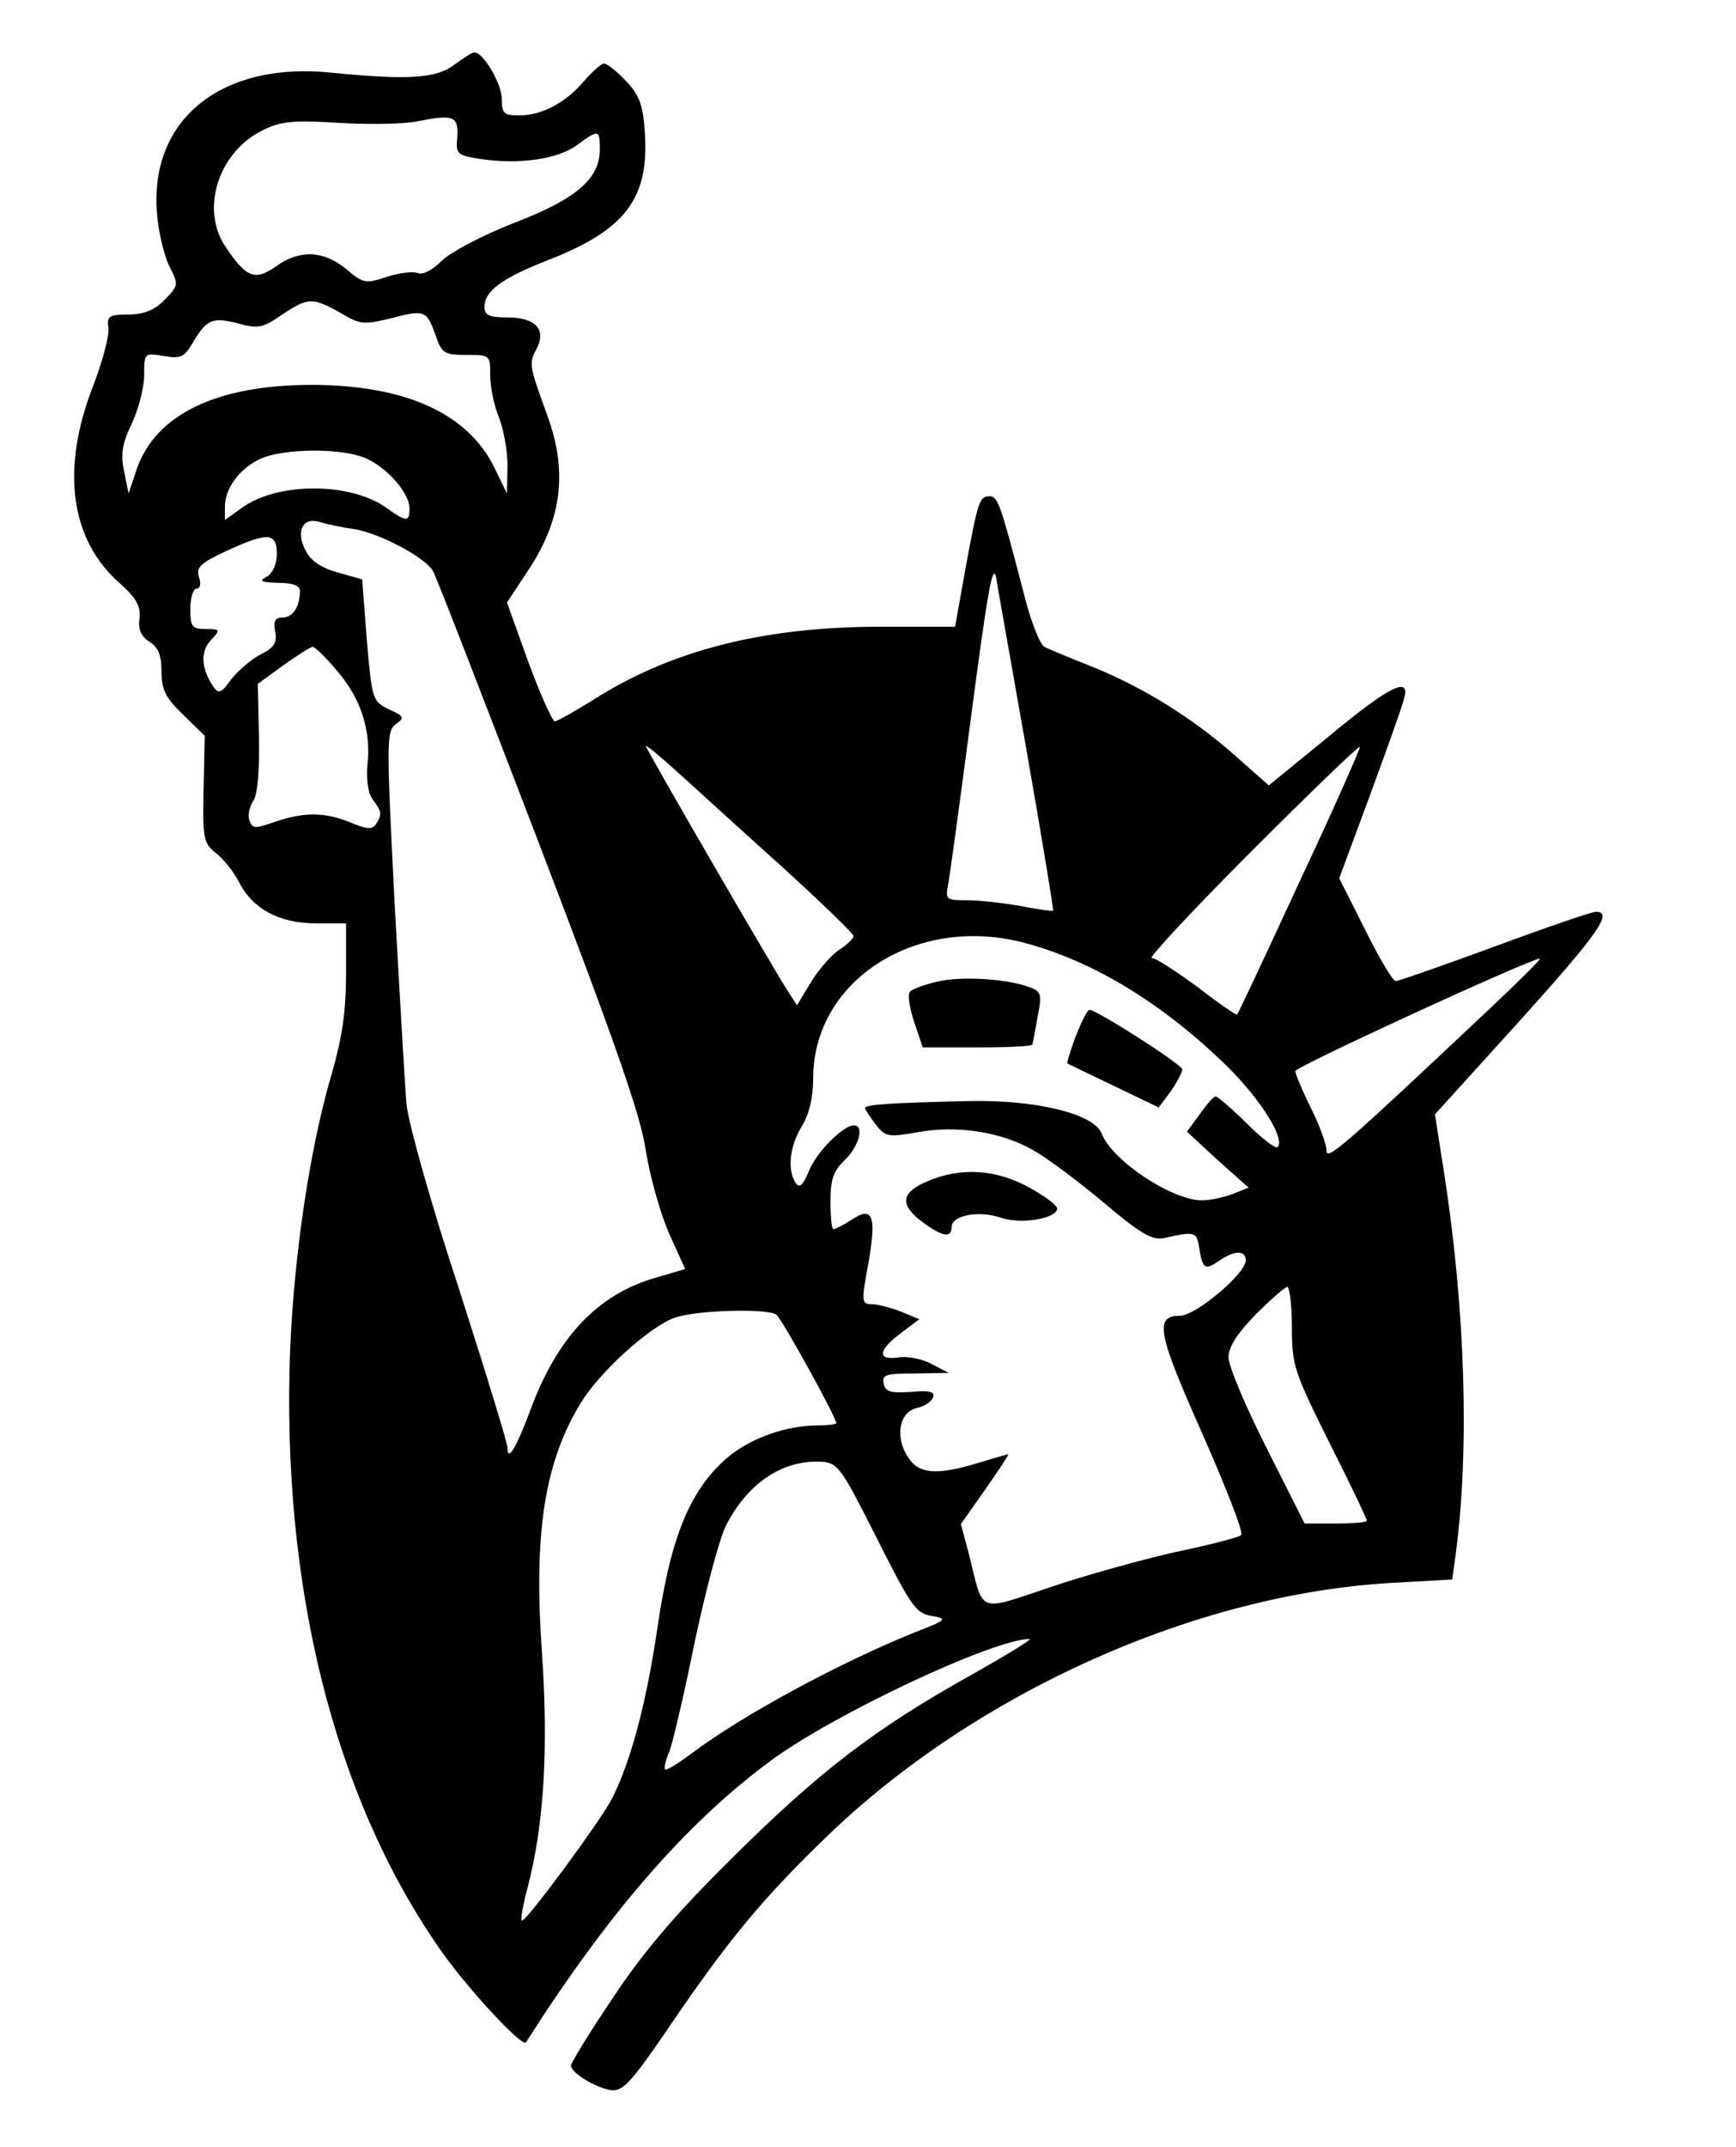 <?xml version="1.0" standalone="no"?>
<!DOCTYPE svg PUBLIC "-//W3C//DTD SVG 20010904//EN"
 "http://www.w3.org/TR/2001/REC-SVG-20010904/DTD/svg10.dtd">
<svg version="1.0" xmlns="http://www.w3.org/2000/svg"
 width="301pt" height="372pt" viewBox="0 0 301 372"
 preserveAspectRatio="xMidYMid meet">
<g transform="translate(0,372) scale(0.1,-0.1)"
fill="#000000" stroke="none">
<path d="M788 3608 c-31 -24 -80 -27 -213 -14 -190 20 -315 -80 -303 -241 2
-32 12 -74 21 -93 17 -34 17 -34 -8 -60 -18 -18 -36 -25 -63 -25 -33 0 -37 -3
-34 -23 2 -12 -10 -58 -27 -102 -56 -144 -39 -266 47 -341 28 -25 36 -39 34
-60 -3 -20 3 -32 17 -41 15 -9 21 -23 21 -51 0 -32 7 -46 37 -75 l38 -37 -2
-92 c-2 -86 0 -94 21 -111 13 -10 31 -32 40 -50 24 -47 70 -72 134 -72 l52 0
0 -88 c0 -65 -7 -110 -24 -170 -38 -127 -66 -313 -73 -482 -15 -407 75 -771
258 -1035 45 -66 145 -174 151 -164 142 223 276 378 423 487 109 81 386 211
450 212 6 0 -40 -28 -102 -63 -165 -92 -262 -166 -414 -317 -99 -98 -155 -164
-207 -243 -40 -59 -72 -112 -72 -116 0 -13 43 -39 70 -43 20 -2 35 14 99 108
106 156 165 226 278 335 258 247 635 416 974 436 l107 6 6 44 c24 180 17 421
-20 660 l-16 102 146 161 c137 152 164 190 133 190 -7 0 -86 -27 -175 -60 -90
-33 -167 -60 -172 -60 -5 0 -29 40 -53 89 l-45 89 53 143 c29 79 56 154 59
167 13 42 -24 24 -130 -64 l-104 -85 -60 53 c-74 65 -158 117 -247 153 -38 15
-74 30 -82 34 -8 4 -25 47 -37 97 -39 150 -44 164 -58 164 -18 0 -20 -7 -42
-125 l-18 -101 -135 0 c-202 -1 -361 -42 -496 -129 -31 -19 -59 -35 -63 -35
-4 0 -25 46 -46 103 l-37 103 35 53 c60 89 71 173 35 271 -32 88 -32 90 -19
115 18 34 -1 55 -51 55 -31 0 -39 4 -39 18 0 28 30 50 112 82 133 52 174 107
166 221 -3 48 -10 65 -33 89 -16 17 -33 30 -38 30 -4 0 -20 -14 -34 -30 -32
-38 -73 -60 -113 -60 -26 0 -30 3 -30 29 0 26 -33 82 -48 80 -4 0 -19 -10 -34
-21z m5 -125 c-3 -31 -1 -32 43 -39 65 -9 132 0 165 25 37 27 39 27 39 -8 0
-51 -41 -86 -148 -127 -54 -21 -109 -50 -125 -65 -17 -17 -34 -26 -43 -22 -9
3 -33 0 -54 -7 -36 -12 -41 -11 -70 14 -39 32 -81 34 -122 4 -36 -25 -51 -19
-86 33 -46 66 -13 167 65 204 30 15 54 17 132 12 53 -3 114 -2 136 3 61 12 70
9 68 -27z m-203 -305 c35 -21 41 -21 90 -9 57 15 60 13 76 -32 10 -29 15 -32
52 -32 42 0 42 0 42 -36 0 -20 7 -53 15 -72 8 -20 15 -58 15 -84 l-1 -48 -22
45 c-46 94 -155 143 -317 143 -164 0 -270 -51 -303 -146 l-14 -42 -8 39 c-6
30 -3 48 14 83 11 24 21 61 21 83 0 38 0 39 34 33 30 -5 36 -2 52 26 23 38 33
42 79 30 32 -9 41 -7 73 15 46 31 54 31 102 4z m44 -252 c37 -16 76 -60 76
-87 0 -24 -5 -24 -40 1 -63 45 -190 45 -252 -1 l-28 -20 0 23 c0 33 27 68 64
84 41 17 138 18 180 0z m-19 -123 c43 -7 123 -49 136 -73 5 -8 87 -220 183
-470 135 -353 177 -473 186 -535 7 -44 25 -108 40 -142 l28 -62 -51 -15 c-101
-29 -171 -103 -218 -231 -24 -64 -39 -89 -39 -64 0 8 -38 132 -84 275 -48 145
-87 285 -91 319 -3 33 -12 192 -21 354 -14 275 -14 294 2 306 16 11 15 14 -12
26 -28 14 -29 16 -38 120 l-8 105 -42 12 c-27 7 -47 20 -55 36 -19 34 -7 60
22 52 12 -4 40 -10 62 -13z m-135 -43 c0 -17 -7 -33 -17 -39 -15 -8 -11 -10
20 -11 25 0 37 -5 37 -14 0 -27 -12 -46 -30 -46 -13 0 -16 -6 -13 -24 4 -19
-1 -28 -25 -40 -16 -8 -39 -28 -51 -43 -17 -24 -22 -26 -31 -13 -21 31 -23 60
-5 80 18 19 17 20 -8 20 -24 0 -27 4 -27 35 0 19 5 35 11 35 6 0 8 9 4 20 -5
17 2 24 47 45 72 33 88 33 88 -5z m1299 -335 c27 -154 48 -281 47 -283 -2 -1
-27 2 -56 8 -29 5 -70 10 -92 10 -38 0 -39 1 -34 28 3 15 19 133 36 262 32
244 41 296 47 270 1 -8 25 -141 52 -295z m-1195 133 c42 -48 60 -105 53 -164
-2 -25 1 -48 9 -59 16 -22 17 -25 6 -43 -7 -10 -16 -9 -45 3 -44 18 -80 18
-130 1 -34 -12 -39 -12 -44 1 -4 9 -1 24 6 35 8 12 11 53 10 111 l-2 92 44 32
c24 17 47 32 51 32 3 1 23 -18 42 -41z m772 -340 c68 -62 124 -116 124 -120 0
-4 -11 -15 -25 -24 -14 -9 -36 -35 -49 -56 l-24 -40 -15 23 c-29 45 -247 421
-247 426 0 3 25 -18 56 -46 31 -28 112 -102 180 -163z m898 -24 c-58 -126
-107 -230 -109 -232 -1 -2 -33 20 -69 48 -37 27 -72 50 -79 50 -6 0 71 83 173
185 101 101 186 183 188 181 1 -2 -45 -107 -104 -232z m-477 -108 c120 -32
241 -106 353 -216 57 -57 99 -124 85 -138 -3 -3 -27 15 -53 41 -26 26 -51 47
-54 47 -4 0 -16 -14 -28 -31 l-22 -30 53 -49 54 -48 -28 -11 c-16 -6 -39 -11
-53 -11 -52 0 -156 69 -174 116 -13 34 -115 59 -232 56 -134 -3 -178 -6 -178
-12 0 -3 9 -16 18 -28 17 -22 22 -23 73 -14 69 13 148 0 202 -32 23 -13 78
-54 122 -91 65 -55 84 -65 105 -60 48 11 54 10 58 -10 7 -44 10 -47 34 -31 28
20 48 20 48 2 0 -23 -87 -96 -114 -96 -45 0 -39 -30 39 -205 41 -93 72 -172
67 -175 -4 -4 -54 -17 -112 -29 -58 -13 -156 -40 -218 -61 -129 -43 -116 -48
-142 57 l-14 52 43 61 c23 33 41 60 39 60 -2 0 -25 -7 -52 -15 -72 -22 -103
-19 -121 9 -24 35 -16 79 14 86 14 3 26 11 29 19 3 10 -7 12 -39 9 -35 -2 -44
0 -47 15 -3 15 5 17 55 17 l58 1 -29 15 c-16 9 -41 14 -57 12 -39 -6 -37 12 3
42 l32 24 -29 12 c-17 7 -39 13 -51 14 -21 0 -21 2 -8 73 14 81 7 98 -30 73
-14 -9 -28 -16 -31 -16 -3 0 -5 22 -5 48 0 39 5 53 25 72 24 23 34 60 16 60
-19 0 -64 -45 -78 -78 -11 -27 -17 -32 -24 -21 -14 23 -10 62 11 97 13 21 20
50 20 85 1 169 180 283 367 233z m808 -112 c-258 -243 -285 -266 -285 -248 0
11 -12 44 -27 74 -15 30 -27 59 -27 64 -1 7 406 194 424 195 3 0 -35 -38 -85
-85z m-345 -554 c0 -67 4 -77 65 -200 36 -71 65 -132 65 -135 0 -3 -24 -5 -54
-5 l-54 0 -66 131 c-36 71 -66 142 -66 157 0 18 15 41 47 74 26 26 51 48 55
48 4 0 8 -32 8 -70z m-894 22 c9 -6 104 -178 104 -188 0 -2 -14 -4 -31 -4 -56
0 -118 -22 -158 -56 -64 -55 -98 -136 -121 -294 -19 -130 -46 -231 -78 -295
-18 -37 -152 -218 -157 -213 -3 2 2 28 10 58 28 107 36 238 25 401 -15 208 3
330 64 433 32 56 124 139 167 153 39 13 159 16 175 5z m174 -387 c59 -117 68
-131 95 -135 29 -5 27 -7 -30 -29 -131 -53 -297 -143 -384 -208 -24 -18 -46
-32 -48 -29 -2 2 1 16 8 32 6 16 26 102 44 191 19 89 43 179 54 200 38 74 99
114 166 110 28 -2 34 -11 95 -132z"/>
<path d="M1625 2019 c-22 -5 -43 -13 -47 -17 -5 -5 -1 -28 7 -53 l15 -44 95 0
c52 0 95 2 95 5 1 3 5 24 9 48 8 39 6 44 -13 51 -38 15 -120 20 -161 10z"/>
<path d="M1865 1924 c-9 -25 -16 -46 -14 -47 2 -1 39 -19 81 -39 l77 -37 21
28 c11 16 20 33 20 38 0 8 -148 103 -161 103 -4 0 -14 -21 -24 -46z"/>
<path d="M1608 1673 c-46 -19 -49 -41 -8 -71 34 -25 50 -28 50 -8 0 20 47 29
85 16 35 -12 95 -2 98 15 1 6 -21 22 -48 37 -58 32 -119 36 -177 11z"/>
</g>
</svg>

